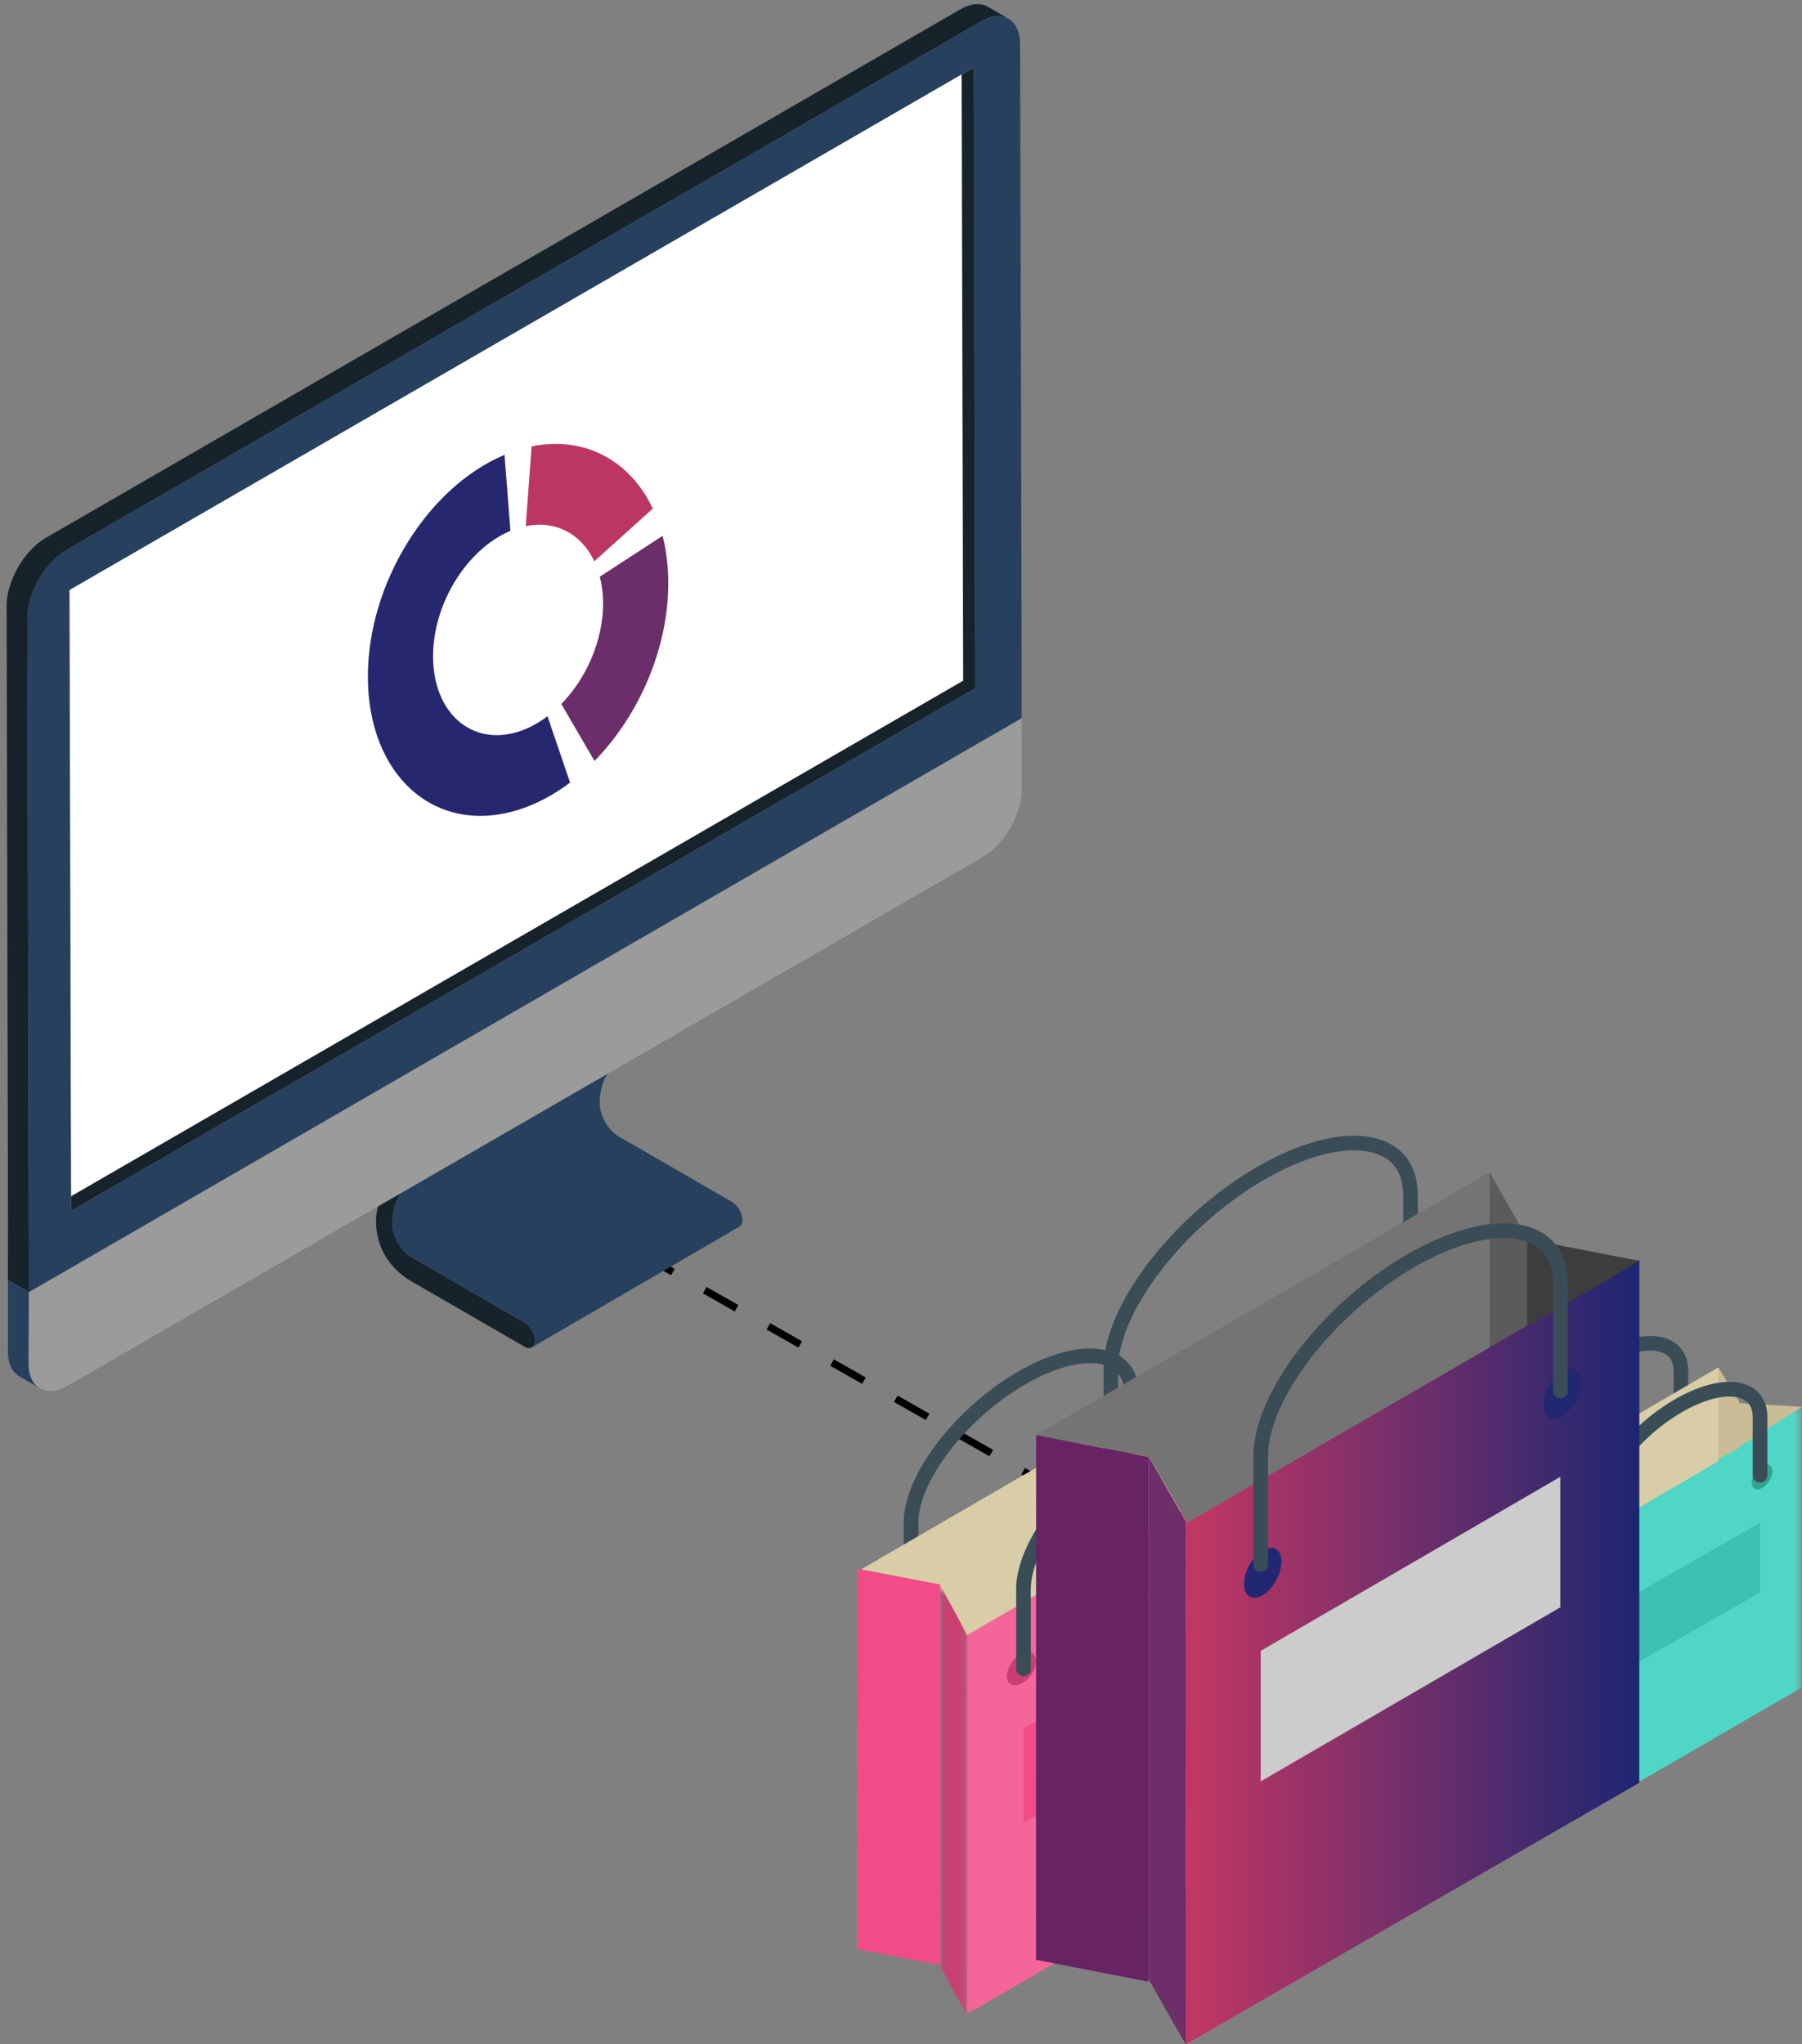 <svg xmlns="http://www.w3.org/2000/svg" xmlns:xlink="http://www.w3.org/1999/xlink" width="246" height="279" viewBox="0 0 246 279">
  <rect x="0" y="0" width="246" height="279" fill="#808080" stroke="none"/>
  <defs>
    <polygon id="bi-performance-ans-a" points=".015 78.583 44.923 78.583 44.923 .294 .015 .294"/>
    <polygon id="bi-performance-ans-c" points=".079 58.653 3.634 58.653 3.634 .167 .079 .167 .079 58.653"/>
    <polygon id="bi-performance-ans-e" points="33.474 57.622 33.474 .179 .431 .179 .431 57.622 33.474 57.622"/>
    <linearGradient id="bi-performance-ans-g" x1="0%" y1="50%" y2="50%">
      <stop offset="0%" stop-color="#C33764"/>
      <stop offset="100%" stop-color="#1D2671"/>
    </linearGradient>
  </defs>
  <g fill="none" fill-rule="evenodd">
    <path stroke="#000" stroke-dasharray="5" d="M144.021,203.254 L79.786,166.748"/>
    <path fill="#27405E" d="M56.017,161.716 L84.34,145.246 C82.779,146.128 81.881,148.081 81.873,150.599 C81.871,152.252 83.038,154.277 84.482,155.113 L99.929,164.036 C100.717,164.491 101.346,165.594 101.343,166.499 C101.343,166.951 101.183,167.272 100.927,167.419 L72.604,183.89 C72.861,183.741 73.022,183.422 73.022,182.97 C73.023,182.066 72.391,180.963 71.606,180.509 L56.162,171.584 C54.715,170.746 53.547,168.723 53.553,167.073 C53.557,164.556 54.457,162.6 56.017,161.716"/>
    <polygon fill="#212525" points="74.023 146.814 102.346 130.343 104.349 133.824 76.025 150.297"/>
    <polygon fill="#1C1E1F" points="54.006 158.228 82.329 141.758 102.345 130.343 74.023 146.814"/>
    <path fill="#17232B" d="M74.023,146.814 L76.025,150.297 L56.017,161.716 C54.457,162.6 53.557,164.556 53.553,167.073 C53.547,168.723 54.715,170.746 56.161,171.584 L71.606,180.509 C72.392,180.963 73.023,182.065 73.021,182.97 C73.017,183.876 72.385,184.247 71.597,183.792 L56.151,174.868 C53.141,173.127 51.321,170.146 51.333,166.685 C51.344,163.304 53.806,159.421 55.892,158.228 L74.023,146.814 Z"/>
    <polygon fill="#17232B" points="130.303 92.284 130.082 7.56 132.915 9.207 133.132 93.93 9.699 165.252 6.867 163.605"/>
    <path fill="#27405E" d="M1.088,184.405 L1.088,174.638 L3.934,176.315 L3.918,186.062 L3.899,186.048 C3.905,187.735 4.501,188.921 5.458,189.478 L2.626,187.832 C1.666,187.271 1.072,186.082 1.066,184.393 L1.088,184.405 Z"/>
    <path fill="#9B9B9B" d="M3.947,176.319 L139.468,98.014 L139.496,107.723 C139.504,111.123 137.109,115.267 134.151,116.975 L86.07,144.746 L56.999,161.536 L9.268,189.104 C6.311,190.814 3.909,189.441 3.897,186.039 L3.947,176.319 Z"/>
    <polygon fill="#FFF" points="131.27 8.173 131.489 92.899 8.052 164.219 7.835 79.495"/>
    <polygon fill="#AAA" points="9.698 165.252 6.867 163.605 6.65 78.882 9.481 80.529"/>
    <polygon fill="#F2F2F2" points="9.481 80.529 6.65 78.883 130.082 7.561 132.915 9.207"/>
    <path fill="#17232B" d="M0.902,82.654 C0.893,79.504 3.153,75.204 6.24,73.414 L131.062,1.294 C132.545,0.436 133.892,0.357 134.862,0.924 L137.697,2.571 C136.722,2.005 135.378,2.083 133.892,2.942 L9.073,75.062 C6.255,76.689 3.725,80.851 3.736,84.302 L3.926,168.627 L3.956,176.334 L1.08,174.646 L1.093,166.979 L0.902,82.654 Z"/>
    <path fill="#27405E" d="M133.132,93.931 L132.915,9.208 L9.481,80.529 L9.699,165.252 L133.132,93.931 Z M133.892,2.941 C136.842,1.238 139.244,2.607 139.254,6 C139.513,98.072 139.463,96.847 139.468,98.015 L3.934,176.355 L3.929,169.965 L3.926,168.626 L3.737,84.303 C3.725,80.907 6.113,76.772 9.072,75.062 L133.892,2.941 Z"/>
    <path fill="#BB3665" d="M81.132,76.601 L89.12,69.411 C86.031,62.876 79.845,59.45 72.573,60.928 L71.771,71.801 C75.885,70.964 79.383,72.903 81.132,76.601"/>
    <path fill="#6B2E6A" d="M90.451,73.131 L81.886,78.704 C82.172,79.821 82.33,81.043 82.33,82.358 C82.33,87.442 80.033,92.599 76.625,96.083 L81.16,103.857 C87.183,97.7 91.229,88.573 91.229,79.59 C91.229,77.267 90.955,75.105 90.451,73.131"/>
    <path fill="#272770" d="M70.725,99.871 C64.326,101.862 59.12,97.243 59.12,89.577 C59.12,82.333 63.769,74.926 69.678,72.451 L68.876,62.079 C58.433,66.451 50.22,79.545 50.22,92.344 C50.22,105.891 59.418,114.051 70.725,110.535 C73.22,109.759 75.612,108.477 77.825,106.806 L74.738,97.747 C73.485,98.694 72.137,99.433 70.725,99.871"/>
    <g transform="translate(117 156)">
      <path stroke="#3A4D57" stroke-linecap="round" stroke-width="2" d="M7.385,62.639 L7.385,51.728 C7.385,45.727 14.159,36.888 22.438,32.088 C30.718,27.287 37.493,28.269 37.493,34.27 L37.493,45.182"/>
      <g transform="translate(14.77 40.43)">
        <mask id="bi-performance-ans-b" fill="#fff">
          <use xlink:href="#bi-performance-ans-a"/>
        </mask>
        <polygon fill="#F46699" points="29.96 8.993 44.923 .294 44.916 52.488 .015 78.584 .029 26.39" mask="url(#bi-performance-ans-b)"/>
      </g>
      <polygon fill="#D8CDA7" points="44.877 32.458 44.877 49.826 14.957 67.194 11.216 60.683 0 58.51"/>
      <g transform="translate(11.361 60.361)">
        <mask id="bi-performance-ans-d" fill="#fff">
          <use xlink:href="#bi-performance-ans-c"/>
        </mask>
        <polygon fill="#CA3F71" points=".085 .167 3.634 6.664 3.62 58.653 .079 52.156" mask="url(#bi-performance-ans-d)"/>
      </g>
      <polygon fill="#F24C88" points="11.361 60.249 11.355 112.181 0 110.015 .014 58.083"/>
      <polygon fill="#C9BC97" points="44.877 32.458 44.877 50.111 48.854 47.907 48.854 39.077"/>
      <polygon fill="#C9BC97" points="48.854 38.722 48.854 47.264 60.215 40.858"/>
      <path fill="#CA3F71" d="M52.543 56.137C51.451 56.696 50.558 56.236 50.558 55.115 50.558 53.995 51.454 52.618 52.549 52.058 53.644 51.498 54.538 51.958 54.535 53.08 54.532 54.202 53.635 55.579 52.543 56.137M22.436 73.79C21.344 74.349 20.45 73.889 20.45 72.769 20.45 71.647 21.346 70.271 22.442 69.711 23.537 69.151 24.43 69.611 24.427 70.732 24.424 71.856 23.527 73.231 22.436 73.79"/>
      <polygon fill="#F24C88" points="22.723 79.885 52.83 62.639 52.83 75.573 22.723 92.819"/>
      <path stroke="#3A4D57" stroke-linecap="round" stroke-width="2" d="M22.723 71.75L22.723 60.838C22.723 54.837 29.497 45.999 37.776 41.199 46.056 36.398 52.83 37.38 52.83 43.381L52.83 54.293M90.323 51.819L90.323 43.867C90.323 39.494 95.307 33.052 101.4 29.554 107.492 26.054 112.478 26.77 112.478 31.144L112.478 39.096"/>
      <g transform="translate(95.436 35.875)">
        <mask id="bi-performance-ans-f" fill="#fff">
          <use xlink:href="#bi-performance-ans-e"/>
        </mask>
        <polygon fill="#50D6C6" points="22.465 6.562 33.475 .179 33.469 38.474 .431 57.622 .44 19.327" mask="url(#bi-performance-ans-f)"/>
      </g>
      <polygon fill="#D8CDA7" points="117.59 30.611 117.59 43.423 95.622 56.236 92.876 51.432 84.642 49.829"/>
      <polygon fill="#31A395" points="93.168 50.681 96.004 55.489 95.994 93.958 93.163 89.151"/>
      <polygon fill="#3EBFB4" points="93.163 50.568 93.158 88.833 84.642 87.238 84.653 48.972"/>
      <polygon fill="#C9BC97" points="117.59 30.611 117.59 43.139 120.431 41.575 120.431 35.309"/>
      <polygon fill="#C9BC97" points="120.431 35.5 120.431 41.431 129 36"/>
      <path fill="#31A395" d="M123.552 47.086C122.772 47.504 122.135 47.16 122.135 46.32 122.135 45.478 122.775 44.446 123.556 44.027 124.339 43.606 124.977 43.951 124.975 44.792 124.972 45.634 124.332 46.666 123.552 47.086M101.398 60.183C100.618 60.602 99.98 60.257 99.98 59.417 99.98 58.576 100.62 57.543 101.402 57.124 102.185 56.703 102.823 57.048 102.82 57.89 102.817 58.731 102.177 59.763 101.398 60.183"/>
      <polygon fill="#3EBFB4" points="101.116 64.51 123.271 51.819 123.271 61.337 101.116 74.028"/>
      <path stroke="#3A4D57" stroke-linecap="round" stroke-width="2" d="M101.116,58.083 L101.116,50.131 C101.116,45.758 106.101,39.316 112.194,35.818 C118.287,32.318 123.271,33.034 123.271,37.408 L123.271,45.36"/>
      <g transform="translate(24.427)">
        <path stroke="#3A4D57" stroke-linecap="round" stroke-width="2" d="M10.225,45.556 L10.225,30.76 C10.225,22.624 19.427,10.64 30.676,4.13 C41.924,-2.379 51.126,-1.047 51.126,7.089 L51.126,21.885"/>
        <polygon fill="url(#bi-performance-ans-g)" points="61.74 27.84 82.37 15.944 82.36 87.315 20.45 123 20.47 51.63"/>
        <polygon fill="#747474" points="61.919 3.986 61.919 27.903 20.637 51.819 15.475 42.854 0 39.862"/>
        <polygon fill="#6D2E6A" points="15.347 42.708 20.45 51.628 20.431 123 15.338 114.082"/>
        <polygon fill="#672364" points="15.338 42.847 15.328 114.458 0 111.472 .019 39.861"/>
        <polygon fill="#5B5B5B" points="61.919 3.986 61.919 27.903 67.032 24.918 67.032 12.953"/>
        <polygon fill="#3D3D3D" points="67.032 13.097 67.032 25.056 82.37 16.088"/>
        <path fill="#222771" d="M71.856 37.226C70.452 38.065 69.304 37.375 69.304 35.694 69.304 34.012 70.456 31.95 71.864 31.108 73.272 30.268 74.421 30.957 74.417 32.641 74.412 34.325 73.261 36.388 71.856 37.226M30.955 61.712C29.551 62.551 28.403 61.861 28.403 60.18 28.403 58.499 29.555 56.435 30.963 55.595 32.372 54.754 33.52 55.442 33.516 57.127 33.511 58.811 32.36 60.874 30.955 61.712"/>
        <polygon fill="#CCC" points="30.676 69.31 71.577 45.556 71.577 63.371 30.676 87.125"/>
        <path stroke="#3A4D57" stroke-linecap="round" stroke-width="2" d="M30.676,57.514 L30.676,42.718 C30.676,34.582 39.878,22.598 51.126,16.089 C62.374,9.579 71.577,10.911 71.577,19.048 L71.577,33.843"/>
      </g>
    </g>
  </g>
</svg>
